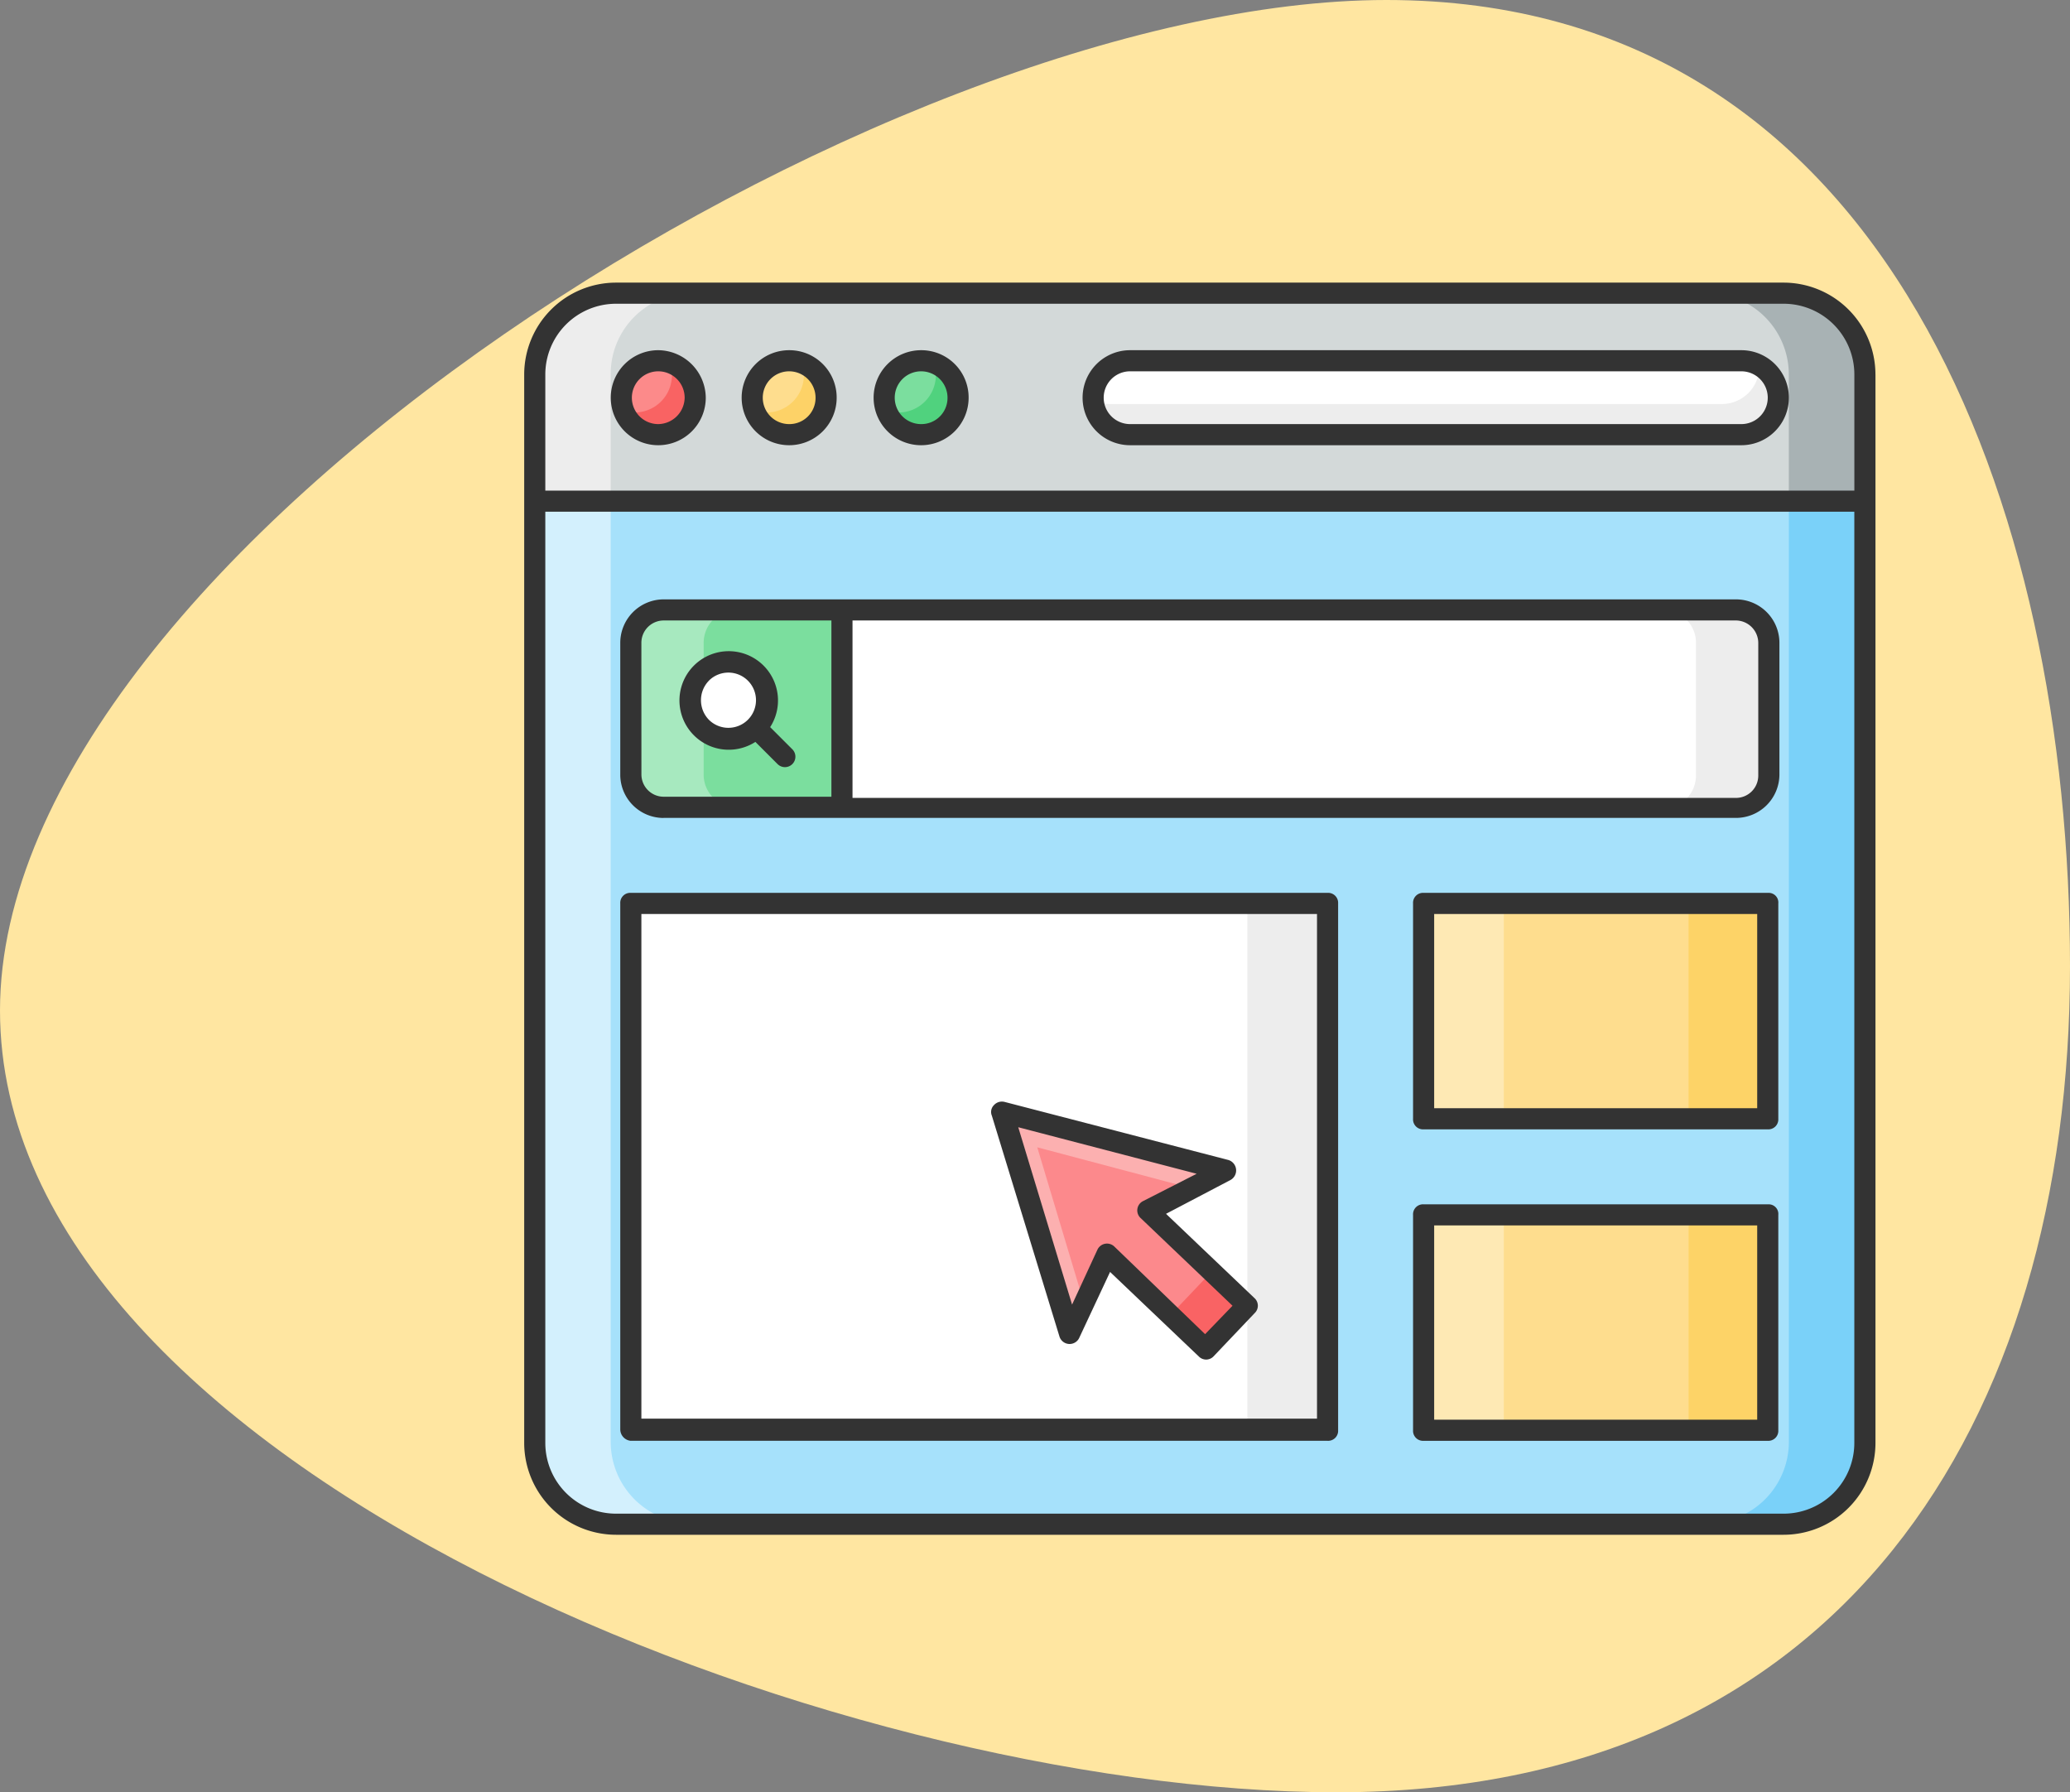 <svg xmlns="http://www.w3.org/2000/svg" width="129.022" height="111.699" viewBox="0 0 129.022 111.699">
  <rect x="0" y="0" width="129.022" height="111.699" fill="#808080" stroke="none"/>
  <g id="Grupo_927036" data-name="Grupo 927036" transform="translate(-838.813 -1531.854)">
    <path id="Trazado_633648" data-name="Trazado 633648" d="M308.252-224.482c0,28.432-14.28,51.481-45.709,51.481s-83.313-20.294-83.313-48.726S234.219-284.7,265.648-284.7,308.252-252.914,308.252-224.482Z" transform="translate(659.583 1816.554)" fill="#ffe6a1"/>
    <g id="_x30_6_Website" transform="translate(871.486 1544.768)">
      <g id="Grupo_927024" data-name="Grupo 927024" transform="translate(0 4.7)">
        <g id="Grupo_927008" data-name="Grupo 927008" transform="translate(0.658 0.658)">
          <g id="Grupo_927001" data-name="Grupo 927001">
            <g id="Grupo_926998" data-name="Grupo 926998">
              <g id="Grupo_926997" data-name="Grupo 926997">
                <g id="Grupo_926996" data-name="Grupo 926996">
                  <g id="Grupo_926952" data-name="Grupo 926952" transform="translate(0 12.962)">
                    <g id="Grupo_926951" data-name="Grupo 926951">
                      <path id="Trazado_633750" data-name="Trazado 633750" d="M1,25.4V84.026a5.027,5.027,0,0,0,5.066,5.066H78.84a5.111,5.111,0,0,0,5.066-5.066V25.4Z" transform="translate(-1 -25.4)" fill="#a6e1fb"/>
                    </g>
                  </g>
                  <g id="Grupo_926954" data-name="Grupo 926954" transform="translate(5.988 38.031)">
                    <g id="Grupo_926953" data-name="Grupo 926953">
                      <path id="Trazado_633751" data-name="Trazado 633751" d="M10.1,63.5H53.527V96.268H10.1Z" transform="translate(-10.1 -63.5)" fill="#fff"/>
                    </g>
                  </g>
                  <g id="Grupo_926956" data-name="Grupo 926956" transform="translate(44.414 38.097)">
                    <g id="Grupo_926955" data-name="Grupo 926955">
                      <path id="Trazado_633752" data-name="Trazado 633752" d="M68.5,63.6h5V96.368h-5Z" transform="translate(-68.5 -63.6)" fill="#ededed"/>
                    </g>
                  </g>
                  <g id="Grupo_926958" data-name="Grupo 926958" transform="translate(5.988 19.74)">
                    <g id="Grupo_926957" data-name="Grupo 926957">
                      <path id="Trazado_633753" data-name="Trazado 633753" d="M81.031,37.74V46.03a2.05,2.05,0,0,1-2.04,2.04H12.14a2.05,2.05,0,0,1-2.04-2.04V37.74a2.05,2.05,0,0,1,2.04-2.04H78.991a2.05,2.05,0,0,1,2.04,2.04Z" transform="translate(-10.1 -35.7)" fill="#fff"/>
                    </g>
                  </g>
                  <g id="Grupo_926960" data-name="Grupo 926960" transform="translate(5.988 19.74)">
                    <g id="Grupo_926959" data-name="Grupo 926959">
                      <path id="Trazado_633754" data-name="Trazado 633754" d="M23.26,35.7H12.14a2.05,2.05,0,0,0-2.04,2.04V46.03a2.05,2.05,0,0,0,2.04,2.04H23.26Z" transform="translate(-10.1 -35.7)" fill="#7bde9e"/>
                    </g>
                  </g>
                  <g id="Grupo_926962" data-name="Grupo 926962" transform="translate(5.988 19.74)">
                    <g id="Grupo_926961" data-name="Grupo 926961">
                      <path id="Trazado_633755" data-name="Trazado 633755" d="M16.68,48H12.14a2.05,2.05,0,0,1-2.04-2.04V37.74a2.05,2.05,0,0,1,2.04-2.04h4.54a2.05,2.05,0,0,0-2.04,2.04V46.03A2.038,2.038,0,0,0,16.68,48Z" transform="translate(-10.1 -35.7)" fill="#a7e9bf"/>
                    </g>
                  </g>
                  <g id="Grupo_926964" data-name="Grupo 926964" transform="translate(70.339 19.74)">
                    <g id="Grupo_926963" data-name="Grupo 926963">
                      <path id="Trazado_633756" data-name="Trazado 633756" d="M114.48,37.74V46.03a2.05,2.05,0,0,1-2.04,2.04H107.9a2.05,2.05,0,0,0,2.04-2.04V37.74a2.05,2.05,0,0,0-2.04-2.04h4.54a2.05,2.05,0,0,1,2.04,2.04Z" transform="translate(-107.9 -35.7)" fill="#ededed"/>
                    </g>
                  </g>
                  <g id="Grupo_926966" data-name="Grupo 926966" transform="translate(73.102 12.962)">
                    <g id="Grupo_926965" data-name="Grupo 926965">
                      <path id="Trazado_633757" data-name="Trazado 633757" d="M121.9,25.4V84.026a5.027,5.027,0,0,1-5.066,5.066H112.1a5.069,5.069,0,0,0,5.066-5.066V25.4Z" transform="translate(-112.1 -25.4)" fill="#7ad1f9"/>
                    </g>
                  </g>
                  <g id="Grupo_926968" data-name="Grupo 926968" transform="translate(0 12.962)">
                    <g id="Grupo_926967" data-name="Grupo 926967">
                      <path id="Trazado_633758" data-name="Trazado 633758" d="M1,25.4V84.026a5.027,5.027,0,0,0,5.066,5.066H10.8a5.069,5.069,0,0,1-5.066-5.066V25.4Z" transform="translate(-1 -25.4)" fill="#d3f0fd"/>
                    </g>
                  </g>
                  <g id="Grupo_926970" data-name="Grupo 926970" transform="translate(0)">
                    <g id="Grupo_926969" data-name="Grupo 926969">
                      <path id="Trazado_633759" data-name="Trazado 633759" d="M83.906,18.662v-7.9A5.069,5.069,0,0,0,78.84,5.7H6.066A5.111,5.111,0,0,0,1,10.766v7.9Z" transform="translate(-1 -5.7)" fill="#d3d9d9"/>
                    </g>
                  </g>
                  <g id="Grupo_926972" data-name="Grupo 926972">
                    <g id="Grupo_926971" data-name="Grupo 926971">
                      <path id="Trazado_633760" data-name="Trazado 633760" d="M10.8,5.7a5.027,5.027,0,0,0-5.066,5.066v7.9H1v-7.9A5.027,5.027,0,0,1,6.066,5.7Z" transform="translate(-1 -5.7)" fill="#ededed"/>
                    </g>
                  </g>
                  <g id="Grupo_926974" data-name="Grupo 926974" transform="translate(73.102)">
                    <g id="Grupo_926973" data-name="Grupo 926973">
                      <path id="Trazado_633761" data-name="Trazado 633761" d="M121.9,10.766v7.9h-4.737v-7.9A5.069,5.069,0,0,0,112.1,5.7h4.737A5.069,5.069,0,0,1,121.9,10.766Z" transform="translate(-112.1 -5.7)" fill="#a8b2b4"/>
                    </g>
                  </g>
                  <g id="Grupo_926995" data-name="Grupo 926995" transform="translate(5.395 4.211)">
                    <g id="Grupo_926981" data-name="Grupo 926981">
                      <g id="Grupo_926976" data-name="Grupo 926976">
                        <g id="Grupo_926975" data-name="Grupo 926975">
                          <circle id="Elipse_4829" data-name="Elipse 4829" cx="2.303" cy="2.303" r="2.303" fill="#fc8a8a"/>
                        </g>
                      </g>
                      <g id="Grupo_926978" data-name="Grupo 926978" transform="translate(8.159)">
                        <g id="Grupo_926977" data-name="Grupo 926977">
                          <circle id="Elipse_4830" data-name="Elipse 4830" cx="2.303" cy="2.303" r="2.303" fill="#fedd8e"/>
                        </g>
                      </g>
                      <g id="Grupo_926980" data-name="Grupo 926980" transform="translate(16.384)">
                        <g id="Grupo_926979" data-name="Grupo 926979">
                          <circle id="Elipse_4831" data-name="Elipse 4831" cx="2.303" cy="2.303" r="2.303" fill="#7bde9e"/>
                        </g>
                      </g>
                    </g>
                    <g id="Grupo_926988" data-name="Grupo 926988" transform="translate(0.066 0.132)">
                      <g id="Grupo_926983" data-name="Grupo 926983">
                        <g id="Grupo_926982" data-name="Grupo 926982">
                          <path id="Trazado_633762" data-name="Trazado 633762" d="M13.774,14.471a2.331,2.331,0,0,1-2.3,2.3A2.368,2.368,0,0,1,9.3,15.261a3.3,3.3,0,0,0,.79.132,2.331,2.331,0,0,0,2.3-2.3,3.3,3.3,0,0,0-.132-.79,2.275,2.275,0,0,1,1.513,2.171Z" transform="translate(-9.3 -12.3)" fill="#f96363"/>
                        </g>
                      </g>
                      <g id="Grupo_926985" data-name="Grupo 926985" transform="translate(8.225)">
                        <g id="Grupo_926984" data-name="Grupo 926984">
                          <path id="Trazado_633763" data-name="Trazado 633763" d="M26.274,14.471a2.331,2.331,0,0,1-2.3,2.3A2.368,2.368,0,0,1,21.8,15.261a3.3,3.3,0,0,0,.79.132,2.331,2.331,0,0,0,2.3-2.3,3.3,3.3,0,0,0-.132-.79,2.368,2.368,0,0,1,1.513,2.171Z" transform="translate(-21.8 -12.3)" fill="#fdd267"/>
                        </g>
                      </g>
                      <g id="Grupo_926987" data-name="Grupo 926987" transform="translate(16.45)">
                        <g id="Grupo_926986" data-name="Grupo 926986">
                          <path id="Trazado_633764" data-name="Trazado 633764" d="M38.774,14.471a2.331,2.331,0,0,1-2.3,2.3A2.368,2.368,0,0,1,34.3,15.261a3.3,3.3,0,0,0,.79.132,2.331,2.331,0,0,0,2.3-2.3,3.3,3.3,0,0,0-.132-.79,2.368,2.368,0,0,1,1.513,2.171Z" transform="translate(-34.3 -12.3)" fill="#50d27e"/>
                        </g>
                      </g>
                    </g>
                    <g id="Grupo_926991" data-name="Grupo 926991" transform="translate(29.412)">
                      <g id="Grupo_926990" data-name="Grupo 926990">
                        <g id="Grupo_926989" data-name="Grupo 926989">
                          <path id="Trazado_633765" data-name="Trazado 633765" d="M96.6,14.4a2.331,2.331,0,0,1-2.3,2.3H56.2a2.3,2.3,0,1,1,0-4.606H94.3A2.249,2.249,0,0,1,96.6,14.4Z" transform="translate(-53.9 -12.1)" fill="#fff"/>
                        </g>
                      </g>
                    </g>
                    <g id="Grupo_926994" data-name="Grupo 926994" transform="translate(29.412 0.329)">
                      <g id="Grupo_926993" data-name="Grupo 926993">
                        <g id="Grupo_926992" data-name="Grupo 926992">
                          <path id="Trazado_633766" data-name="Trazado 633766" d="M96.6,14.574a2.331,2.331,0,0,1-2.3,2.3H56.2a2.308,2.308,0,0,1-2.3-2.171,2.163,2.163,0,0,0,1.119.263h38.1a2.331,2.331,0,0,0,2.3-2.3V12.6A2.079,2.079,0,0,1,96.6,14.574Z" transform="translate(-53.9 -12.6)" fill="#ededed"/>
                        </g>
                      </g>
                    </g>
                  </g>
                </g>
              </g>
            </g>
            <g id="Grupo_927000" data-name="Grupo 927000" transform="translate(9.639 22.997)">
              <g id="Grupo_926999" data-name="Grupo 926999">
                <path id="Trazado_633767" data-name="Trazado 633767" d="M19.762,41.341a2.419,2.419,0,1,1-3.422,0A2.463,2.463,0,0,1,19.762,41.341Z" transform="translate(-15.65 -40.65)" fill="#fff"/>
              </g>
            </g>
          </g>
          <g id="Grupo_927003" data-name="Grupo 927003" transform="translate(29.149 51.06)">
            <g id="Grupo_927002" data-name="Grupo 927002">
              <path id="Trazado_633768" data-name="Trazado 633768" d="M60.565,95.407,58,98.1l-6.185-5.988-2.369,4.935L45.3,83.3l13.883,3.619-4.8,2.566Z" transform="translate(-45.3 -83.3)" fill="#fc898c"/>
            </g>
          </g>
          <g id="Grupo_927005" data-name="Grupo 927005" transform="translate(39.611 60.995)">
            <g id="Grupo_927004" data-name="Grupo 927004">
              <path id="Trazado_633769" data-name="Trazado 633769" d="M66,100.571l-2.566,2.7L61.2,101.1l2.566-2.7Z" transform="translate(-61.2 -98.4)" fill="#f96364"/>
            </g>
          </g>
          <g id="Grupo_927007" data-name="Grupo 927007" transform="translate(29.149 51.06)">
            <g id="Grupo_927006" data-name="Grupo 927006">
              <path id="Trazado_633770" data-name="Trazado 633770" d="M57.144,88.037l-9.672-2.566,2.9,9.672-.921,1.908L45.3,83.3l13.883,3.619Z" transform="translate(-45.3 -83.3)" fill="#fcb0b0"/>
            </g>
          </g>
        </g>
        <g id="Grupo_927015" data-name="Grupo 927015" transform="translate(56.06 38.689)">
          <g id="Grupo_927010" data-name="Grupo 927010">
            <g id="Grupo_927009" data-name="Grupo 927009">
              <path id="Trazado_633771" data-name="Trazado 633771" d="M85.2,63.5h21.45V76.923H85.2Z" transform="translate(-85.2 -63.5)" fill="#fedd8e"/>
            </g>
          </g>
          <g id="Grupo_927012" data-name="Grupo 927012" transform="translate(16.515)">
            <g id="Grupo_927011" data-name="Grupo 927011">
              <path id="Trazado_633772" data-name="Trazado 633772" d="M110.3,63.5h5V76.923h-5Z" transform="translate(-110.3 -63.5)" fill="#fdd367"/>
            </g>
          </g>
          <g id="Grupo_927014" data-name="Grupo 927014">
            <g id="Grupo_927013" data-name="Grupo 927013">
              <path id="Trazado_633773" data-name="Trazado 633773" d="M85.2,63.5h5V76.923h-5Z" transform="translate(-85.2 -63.5)" fill="#fee9b4"/>
            </g>
          </g>
        </g>
        <g id="Grupo_927023" data-name="Grupo 927023">
          <g id="Grupo_927017" data-name="Grupo 927017" transform="translate(56.06 58.1)">
            <g id="Grupo_927016" data-name="Grupo 927016">
              <path id="Trazado_633774" data-name="Trazado 633774" d="M85.2,93h21.45v13.423H85.2Z" transform="translate(-85.2 -93)" fill="#fedd8e"/>
            </g>
          </g>
          <g id="Grupo_927019" data-name="Grupo 927019" transform="translate(72.576 58.1)">
            <g id="Grupo_927018" data-name="Grupo 927018">
              <path id="Trazado_633775" data-name="Trazado 633775" d="M110.3,93h5v13.423h-5Z" transform="translate(-110.3 -93)" fill="#fdd367"/>
            </g>
          </g>
          <g id="Grupo_927021" data-name="Grupo 927021" transform="translate(56.06 58.1)">
            <g id="Grupo_927020" data-name="Grupo 927020">
              <path id="Trazado_633776" data-name="Trazado 633776" d="M85.2,93h5v13.423h-5Z" transform="translate(-85.2 -93)" fill="#fee9b4"/>
            </g>
          </g>
          <g id="Grupo_927022" data-name="Grupo 927022">
            <path id="Trazado_633777" data-name="Trazado 633777" d="M9.758,96.649H53.185a.622.622,0,0,0,.658-.658V63.158a.622.622,0,0,0-.658-.658H9.758a.622.622,0,0,0-.658.658V95.926a.721.721,0,0,0,.658.724Zm.658-32.833H52.527V95.268H10.416Z" transform="translate(-3.112 -24.469)" fill="#333"/>
            <path id="Trazado_633778" data-name="Trazado 633778" d="M93.958,11.1h-38.1a2.961,2.961,0,0,0,0,5.922h38.1a2.961,2.961,0,0,0,0-5.922Zm0,4.606h-38.1a1.645,1.645,0,0,1,0-3.29h38.1a1.645,1.645,0,0,1,0,3.29Z" transform="translate(-18.093 -6.889)" fill="#333"/>
            <path id="Trazado_633779" data-name="Trazado 633779" d="M11.161,11.1a2.961,2.961,0,1,0,2.961,2.961A2.991,2.991,0,0,0,11.161,11.1Zm0,4.606a1.645,1.645,0,1,1,1.645-1.645A1.671,1.671,0,0,1,11.161,15.706Z" transform="translate(-2.805 -6.889)" fill="#333"/>
            <path id="Trazado_633780" data-name="Trazado 633780" d="M23.561,11.1a2.961,2.961,0,1,0,2.961,2.961A2.949,2.949,0,0,0,23.561,11.1Zm0,4.606a1.645,1.645,0,1,1,1.645-1.645A1.629,1.629,0,0,1,23.561,15.706Z" transform="translate(-7.046 -6.889)" fill="#333"/>
            <path id="Trazado_633781" data-name="Trazado 633781" d="M36.061,11.1a2.961,2.961,0,1,0,2.961,2.961A2.949,2.949,0,0,0,36.061,11.1Zm0,4.606a1.645,1.645,0,1,1,1.645-1.645A1.629,1.629,0,0,1,36.061,15.706Z" transform="translate(-11.321 -6.889)" fill="#333"/>
            <path id="Trazado_633782" data-name="Trazado 633782" d="M84.222,10.424A5.729,5.729,0,0,0,78.5,4.7H5.724A5.729,5.729,0,0,0,0,10.424V77.012a5.729,5.729,0,0,0,5.724,5.724H78.5a5.729,5.729,0,0,0,5.724-5.724V10.424Zm-82.906,0A4.409,4.409,0,0,1,5.724,6.016H78.5a4.409,4.409,0,0,1,4.408,4.408v7.238H1.316Zm81.59,66.588A4.409,4.409,0,0,1,78.5,81.421H5.724a4.409,4.409,0,0,1-4.408-4.408V18.978h81.59Z" transform="translate(0 -4.7)" fill="#333"/>
            <path id="Trazado_633783" data-name="Trazado 633783" d="M11.8,48.32H78.649a2.71,2.71,0,0,0,2.7-2.7V37.4a2.71,2.71,0,0,0-2.7-2.7H11.8a2.71,2.71,0,0,0-2.7,2.7v8.291a2.7,2.7,0,0,0,2.7,2.632ZM80.031,37.4v8.291a1.39,1.39,0,0,1-1.382,1.382H23.576V36.016H78.583A1.405,1.405,0,0,1,80.031,37.4Zm-69.615,0A1.39,1.39,0,0,1,11.8,36.016H22.26V47H11.8a1.39,1.39,0,0,1-1.382-1.382Z" transform="translate(-3.112 -14.96)" fill="#333"/>
            <path id="Trazado_633784" data-name="Trazado 633784" d="M19.455,45.276l1.382,1.382a.651.651,0,0,0,.921-.921l-1.382-1.382a3.071,3.071,0,1,0-.921.921Zm-2.9-3.816a1.721,1.721,0,1,1,0,2.435A1.748,1.748,0,0,1,16.559,41.459Z" transform="translate(-5.045 -16.653)" fill="#333"/>
            <path id="Trazado_633785" data-name="Trazado 633785" d="M55.136,89.262l4.014-2.106a.68.68,0,0,0-.132-1.25L45.069,82.287a.668.668,0,0,0-.658.2.6.6,0,0,0-.132.658l4.211,13.752a.663.663,0,0,0,1.25.066l1.908-4.079,5.527,5.264a.636.636,0,0,0,.921,0l2.566-2.7a.636.636,0,0,0,0-.921Zm2.435,7.5L51.912,91.3a.658.658,0,0,0-1.053.2L49.28,94.92,45.925,83.866l11.12,2.9-3.356,1.711a.648.648,0,0,0-.132,1.053l5.724,5.461Z" transform="translate(-15.131 -31.228)" fill="#333"/>
            <path id="Trazado_633786" data-name="Trazado 633786" d="M106.374,62.5H84.858a.622.622,0,0,0-.658.658V76.581a.622.622,0,0,0,.658.658h21.45a.622.622,0,0,0,.658-.658V63.158A.6.6,0,0,0,106.374,62.5Zm-.658,13.423h-20.2V63.816H105.65V75.923Z" transform="translate(-28.798 -24.469)" fill="#333"/>
            <path id="Trazado_633787" data-name="Trazado 633787" d="M106.374,92H84.858a.622.622,0,0,0-.658.658v13.423a.622.622,0,0,0,.658.658h21.45a.622.622,0,0,0,.658-.658V92.658A.6.6,0,0,0,106.374,92Zm-.658,13.423h-20.2V93.316H105.65v12.107Z" transform="translate(-28.798 -34.558)" fill="#333"/>
          </g>
        </g>
      </g>
    </g>
  </g>
</svg>
